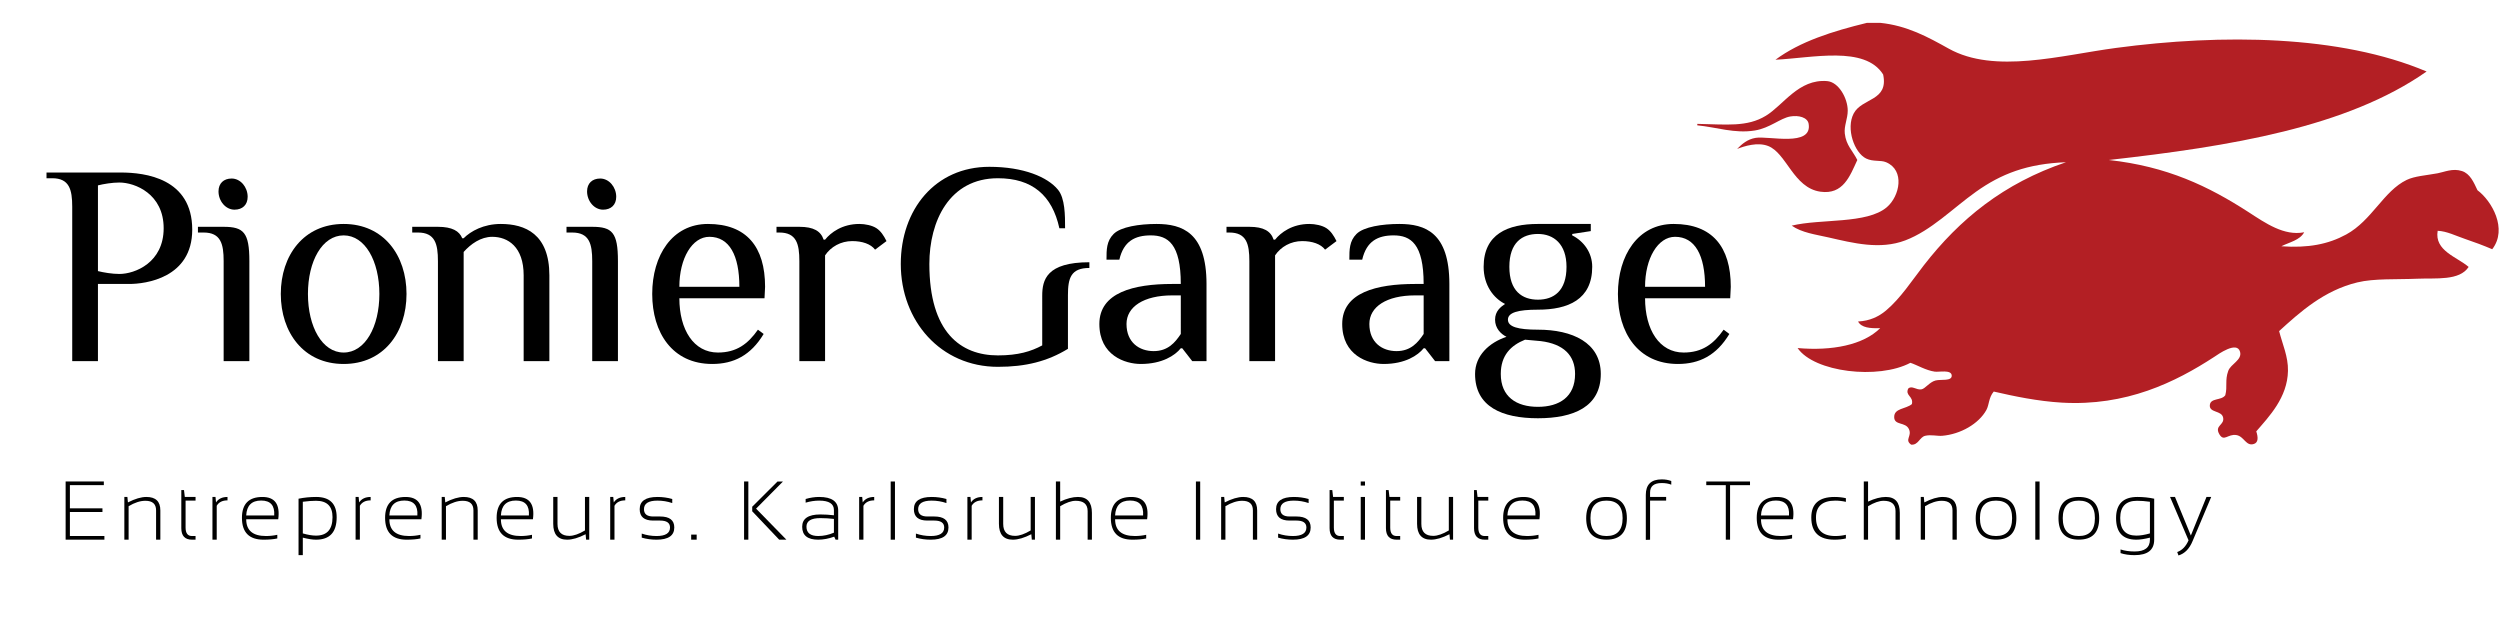<?xml version="1.0" encoding="utf-8"?>
<!-- Generator: Adobe Illustrator 16.0.0, SVG Export Plug-In . SVG Version: 6.00 Build 0)  -->
<!DOCTYPE svg PUBLIC "-//W3C//DTD SVG 1.1//EN" "http://www.w3.org/Graphics/SVG/1.1/DTD/svg11.dtd">
<svg version="1.1" id="Ebene_1" xmlns="http://www.w3.org/2000/svg" xmlns:xlink="http://www.w3.org/1999/xlink" x="0px" y="0px"
	 width="630px" height="161px" viewBox="0 0 630 161" enable-background="new 0 0 630 161" xml:space="preserve">
<g>
	<path d="M24.681,91h-6.48V52.117c0-4.32-0.72-7.201-5.041-7.201h-1.44v-1.44h18.722c6.12,0,18.001,1.44,18.001,14.401
		c0,12.241-11.881,13.681-15.841,13.681h-7.921V91z M41.243,57.517c0-8.641-7.201-11.521-11.161-11.521c-1.8,0-3.96,0.36-5.4,0.72
		v21.602c1.44,0.36,3.6,0.72,5.4,0.72C34.042,69.038,41.243,66.158,41.243,57.517z"/>
	<path d="M62.84,91h-6.481V65.798c0-4.32-0.72-7.201-5.04-7.201h-1.44v-1.44h6.48c5.041,0,6.481,1.44,6.481,8.641V91z
		 M59.096,52.837c-2.232,0-4.032-2.16-4.032-4.608c0-2.017,1.296-3.241,3.313-3.241c2.232,0,4.032,2.161,4.032,4.608
		C62.408,51.613,61.112,52.837,59.096,52.837z"/>
	<path d="M86.601,56.437c10.081,0,15.841,7.921,15.841,17.642S96.682,91.72,86.601,91.72c-10.081,0-15.841-7.921-15.841-17.642
		S76.52,56.437,86.601,56.437z M86.601,59.317c-5.4,0-9,6.48-9,14.761s3.6,14.761,9,14.761s9.001-6.48,9.001-14.761
		S92.001,59.317,86.601,59.317z"/>
	<path d="M110.359,65.798c0-4.32-0.72-7.201-5.04-7.201h-1.44v-1.44h6.48c3.601,0,5.401,1.08,6.121,2.88h0.36
		c1.8-1.8,5.041-3.6,9.361-3.6c6.12,0,12.241,2.52,12.241,12.961V91h-6.48V69.398c0-7.201-3.96-9.721-7.92-9.721
		c-2.88,0-5.401,1.8-7.201,3.816V91h-6.481V65.798z"/>
	<path d="M155.72,91h-6.48V65.798c0-4.32-0.72-7.201-5.041-7.201h-1.44v-1.44h6.481c5.04,0,6.48,1.44,6.48,8.641V91z
		 M151.975,52.837c-2.232,0-4.032-2.16-4.032-4.608c0-2.017,1.296-3.241,3.313-3.241c2.232,0,4.032,2.161,4.032,4.608
		C155.288,51.613,153.991,52.837,151.975,52.837z"/>
	<path d="M192.657,75.159h-21.458c0,7.92,3.601,13.681,9.721,13.681c4.68,0,7.561-2.16,10.081-5.761l1.44,1.08
		c-3.241,5.401-7.561,7.561-12.961,7.561c-10.081,0-15.121-7.921-15.121-17.642s5.041-17.642,14.041-17.642
		c9.721,0,14.401,5.76,14.401,15.841L192.657,75.159z M186.321,72.278c0-7.92-2.521-12.601-7.561-12.601
		c-4.32,0-7.561,5.4-7.561,12.601H186.321z"/>
	<path d="M201.438,65.798c0-4.32-0.72-7.201-5.041-7.201h-0.72v-1.44h5.761c3.6,0,5.4,1.08,6.12,3.24h0.36
		c1.44-1.8,4.32-3.96,8.641-3.96c1.44,0,3.24,0.36,4.32,1.08s1.8,1.8,2.52,3.24l-2.88,2.16c-1.08-1.44-3.24-2.16-5.761-2.16
		c-2.88,0-5.4,1.44-6.84,3.601V91h-6.48V65.798z"/>
	<path d="M234.199,66.518c0,17.281,7.92,23.042,17.281,23.042c5.113,0,8.353-1.008,11.161-2.521V74.511
		c0-3.96,1.08-8.425,11.881-8.425v1.44c-4.681,0-5.401,2.592-5.401,6.841v13.537c-5.184,3.168-10.657,4.536-17.642,4.536
		c-14.401,0-24.482-11.521-24.482-25.922c0-13.681,8.641-24.482,22.322-24.482c8.641,0,14.689,2.592,17.282,5.761
		c1.8,2.16,1.8,6.48,1.8,9.721h-1.44c-1.8-8.281-6.84-12.601-15.481-12.601C239.239,44.916,234.199,55.717,234.199,66.518z"/>
	<path d="M300.44,91l-2.521-3.24h-0.359c-1.44,1.8-4.681,3.96-10.081,3.96c-3.961,0-10.441-2.16-10.441-10.081
		c0-7.92,8.642-10.081,18.362-10.081h2.16c0-10.081-3.24-12.241-7.561-12.241c-3.961,0-6.841,1.44-7.921,6.121h-3.24
		c0-2.521,0-4.681,1.8-6.481c1.8-1.8,6.48-2.52,10.801-2.52c6.48,0,12.602,2.16,12.602,15.121V91H300.44z M297.561,74.438h-2.16
		c-7.201,0-11.521,2.88-11.521,7.201c0,4.681,3.24,6.841,6.841,6.841s5.4-2.16,6.841-4.321V74.438z"/>
	<path d="M314.838,65.798c0-4.32-0.721-7.201-5.041-7.201h-0.72v-1.44h5.761c3.6,0,5.4,1.08,6.12,3.24h0.36
		c1.44-1.8,4.32-3.96,8.641-3.96c1.44,0,3.24,0.36,4.32,1.08s1.8,1.8,2.521,3.24l-2.881,2.16c-1.08-1.44-3.24-2.16-5.76-2.16
		c-2.881,0-5.4,1.44-6.841,3.601V91h-6.48V65.798z"/>
	<path d="M361.64,91l-2.521-3.24h-0.359c-1.44,1.8-4.681,3.96-10.081,3.96c-3.961,0-10.441-2.16-10.441-10.081
		c0-7.92,8.642-10.081,18.362-10.081h2.16c0-10.081-3.24-12.241-7.561-12.241c-3.961,0-6.841,1.44-7.921,6.121h-3.24
		c0-2.521,0-4.681,1.8-6.481c1.8-1.8,6.48-2.52,10.801-2.52c6.48,0,12.602,2.16,12.602,15.121V91H361.64z M358.76,74.438h-2.16
		c-7.201,0-11.521,2.88-11.521,7.201c0,4.681,3.24,6.841,6.841,6.841s5.4-2.16,6.841-4.321V74.438z"/>
	<path d="M387.558,56.437h13.321v1.8l-4.681,0.72v0.36c2.881,1.44,5.041,4.32,5.041,7.92c0,8.281-6.121,10.801-13.682,10.801
		c-5.04,0-7.561,0.72-7.561,2.52s2.521,2.52,7.561,2.52c8.641,0,15.842,3.241,15.842,11.161c0,8.281-6.841,11.161-15.842,11.161
		s-15.841-2.88-15.841-11.161c0-4.68,3.6-7.92,7.92-9.361c-1.439-0.72-2.88-2.16-2.88-4.32s1.44-3.24,2.521-3.96
		c-2.881-1.44-5.4-4.68-5.4-9.361C373.877,58.957,379.997,56.437,387.558,56.437z M384.317,85.6c-3.601,1.44-6.12,3.96-6.12,8.641
		c0,5.761,3.96,8.281,9.36,8.281s9.361-2.52,9.361-8.281c0-4.68-2.881-7.561-8.641-8.281L384.317,85.6z M387.558,58.957
		c-3.96,0-7.2,2.16-7.2,8.281s3.24,8.281,7.2,8.281c3.961,0,7.201-2.16,7.201-8.281C394.759,61.478,391.519,58.957,387.558,58.957z"
		/>
	<path d="M436.015,75.159h-21.458c0,7.92,3.601,13.681,9.721,13.681c4.681,0,7.561-2.16,10.081-5.761l1.44,1.08
		c-3.24,5.401-7.561,7.561-12.961,7.561c-10.081,0-15.122-7.921-15.122-17.642s5.041-17.642,14.042-17.642
		c9.721,0,14.4,5.76,14.4,15.841L436.015,75.159z M429.678,72.278c0-7.92-2.52-12.601-7.561-12.601c-4.32,0-7.561,5.4-7.561,12.601
		H429.678z"/>
</g>
<g>
	<path d="M26.167,121.337v0.923h-8.552v5.845h8.203v0.923h-8.203v6.05h8.695V136h-9.772v-14.663H26.167z"/>
	<path d="M31.335,136v-10.767h0.769l0.133,1.374c1.784-0.916,3.336-1.374,4.655-1.374c2.345,0,3.517,1.131,3.517,3.394V136h-1.077
		v-7.403c0-1.6-0.899-2.399-2.697-2.399c-1.292,0-2.7,0.455-4.225,1.364V136H31.335z"/>
	<path d="M45.691,123.49h0.677l0.205,1.743h2.707v0.923h-2.512v6.798c0,1.415,0.537,2.123,1.61,2.123h0.902V136h-0.882
		c-1.805,0-2.707-0.967-2.707-2.902V123.49z"/>
	<path d="M53.536,136v-10.767h0.769l0.133,1.374c0.602-0.916,1.565-1.374,2.892-1.374v0.861c-1.285,0-2.191,0.455-2.717,1.364V136
		H53.536z"/>
	<path d="M70.116,130.853h-8.07c0,2.816,1.661,4.225,4.983,4.225c0.95,0,1.9-0.103,2.851-0.308v0.923
		c-0.95,0.205-2.105,0.308-3.466,0.308c-3.63,0-5.445-1.835-5.445-5.506c0-3.507,1.719-5.26,5.158-5.26
		C69.286,125.233,70.615,127.106,70.116,130.853z M62.046,129.889h7.055c0.164-2.502-0.93-3.753-3.281-3.753
		C63.427,126.136,62.169,127.387,62.046,129.889z"/>
	<path d="M75.233,125.674c1.429-0.294,2.905-0.441,4.43-0.441c3.452,0,5.178,1.706,5.178,5.117c0,3.767-1.736,5.65-5.209,5.65
		c-0.861,0-1.969-0.171-3.322-0.513v4.409h-1.077V125.674z M76.31,134.421c1.292,0.369,2.396,0.554,3.312,0.554
		c2.782,0,4.173-1.548,4.173-4.645c0-2.755-1.384-4.132-4.153-4.132c-0.957,0-2.068,0.082-3.333,0.246V134.421z"/>
	<path d="M89.61,136v-10.767h0.769l0.133,1.374c0.602-0.916,1.565-1.374,2.892-1.374v0.861c-1.285,0-2.191,0.455-2.717,1.364V136
		H89.61z"/>
	<path d="M106.191,130.853h-8.07c0,2.816,1.661,4.225,4.983,4.225c0.95,0,1.9-0.103,2.851-0.308v0.923
		c-0.95,0.205-2.105,0.308-3.466,0.308c-3.63,0-5.445-1.835-5.445-5.506c0-3.507,1.719-5.26,5.158-5.26
		C105.36,125.233,106.69,127.106,106.191,130.853z M98.121,129.889h7.055c0.164-2.502-0.93-3.753-3.281-3.753
		C99.502,126.136,98.244,127.387,98.121,129.889z"/>
	<path d="M111.308,136v-10.767h0.769l0.133,1.374c1.784-0.916,3.336-1.374,4.655-1.374c2.345,0,3.517,1.131,3.517,3.394V136h-1.077
		v-7.403c0-1.6-0.899-2.399-2.697-2.399c-1.292,0-2.7,0.455-4.225,1.364V136H111.308z"/>
	<path d="M134.298,130.853h-8.07c0,2.816,1.661,4.225,4.983,4.225c0.95,0,1.9-0.103,2.851-0.308v0.923
		c-0.95,0.205-2.105,0.308-3.466,0.308c-3.63,0-5.445-1.835-5.445-5.506c0-3.507,1.719-5.26,5.158-5.26
		C133.467,125.233,134.797,127.106,134.298,130.853z M126.228,129.889h7.055c0.164-2.502-0.93-3.753-3.281-3.753
		C127.609,126.136,126.351,127.387,126.228,129.889z"/>
	<path d="M148.489,125.233V136h-0.79l-0.123-1.374c-1.784,0.916-3.336,1.374-4.655,1.374c-2.338,0-3.507-1.336-3.507-4.009v-6.757
		h1.077v6.788c0,2.01,0.998,3.015,2.994,3.015c1.087,0,2.396-0.455,3.927-1.364v-8.439H148.489z"/>
	<path d="M153.771,136v-10.767h0.769l0.133,1.374c0.602-0.916,1.565-1.374,2.892-1.374v0.861c-1.285,0-2.191,0.455-2.717,1.364V136
		H153.771z"/>
	<path d="M161.718,135.487v-1.025c1.196,0.41,2.44,0.615,3.732,0.615c2.263,0,3.394-0.718,3.394-2.153
		c0-1.162-0.837-1.743-2.512-1.743h-1.743c-2.256,0-3.384-0.957-3.384-2.871c0-2.051,1.494-3.076,4.481-3.076
		c1.285,0,2.526,0.171,3.722,0.513v1.025c-1.196-0.41-2.437-0.615-3.722-0.615c-2.27,0-3.404,0.718-3.404,2.153
		c0,1.23,0.769,1.846,2.307,1.846h1.743c2.393,0,3.589,0.923,3.589,2.769c0,2.051-1.49,3.076-4.471,3.076
		C164.158,136,162.914,135.829,161.718,135.487z"/>
	<path d="M175.561,134.718V136h-1.384v-1.282H175.561z"/>
	<path d="M188.584,121.337V136h-1.077v-14.663H188.584z M197.311,121.337l-6.778,6.839l7.639,7.824h-1.815l-6.798-7.157v-1.148
		l6.378-6.357H197.311z"/>
	<path d="M202.15,132.75c0-2.071,1.524-3.107,4.573-3.107c1.073,0,2.215,0.068,3.425,0.205v-1.323c0-1.579-1.241-2.369-3.722-2.369
		c-1.107,0-2.242,0.171-3.404,0.513v-0.923c1.162-0.342,2.297-0.513,3.404-0.513c3.199,0,4.799,1.148,4.799,3.445V136h-0.656
		l-0.349-0.759c-1.415,0.506-2.755,0.759-4.02,0.759C203.5,136,202.15,134.917,202.15,132.75z M206.724,130.565
		c-2.331,0-3.497,0.718-3.497,2.153c0,1.572,0.991,2.358,2.974,2.358c1.313,0,2.628-0.28,3.948-0.841v-3.466
		C208.986,130.634,207.845,130.565,206.724,130.565z"/>
	<path d="M216.506,136v-10.767h0.769l0.133,1.374c0.602-0.916,1.565-1.374,2.892-1.374v0.861c-1.285,0-2.191,0.455-2.717,1.364V136
		H216.506z"/>
	<path d="M225.53,121.337V136h-1.077v-14.663H225.53z"/>
	<path d="M230.812,135.487v-1.025c1.196,0.41,2.44,0.615,3.732,0.615c2.263,0,3.394-0.718,3.394-2.153
		c0-1.162-0.837-1.743-2.512-1.743h-1.743c-2.256,0-3.384-0.957-3.384-2.871c0-2.051,1.494-3.076,4.481-3.076
		c1.285,0,2.526,0.171,3.722,0.513v1.025c-1.196-0.41-2.437-0.615-3.722-0.615c-2.27,0-3.404,0.718-3.404,2.153
		c0,1.23,0.769,1.846,2.307,1.846h1.743c2.393,0,3.589,0.923,3.589,2.769c0,2.051-1.49,3.076-4.471,3.076
		C233.252,136,232.008,135.829,230.812,135.487z"/>
	<path d="M243.783,136v-10.767h0.769l0.133,1.374c0.602-0.916,1.565-1.374,2.892-1.374v0.861c-1.285,0-2.191,0.455-2.717,1.364V136
		H243.783z"/>
	<path d="M260.806,125.233V136h-0.79l-0.123-1.374c-1.784,0.916-3.336,1.374-4.655,1.374c-2.338,0-3.507-1.336-3.507-4.009v-6.757
		h1.077v6.788c0,2.01,0.998,3.015,2.994,3.015c1.087,0,2.396-0.455,3.927-1.364v-8.439H260.806z"/>
	<path d="M266.086,136v-14.663h1.077v5.065c1.667-0.779,3.161-1.169,4.48-1.169c2.345,0,3.518,1.336,3.518,4.009V136h-1.077v-7.198
		c0-1.736-1.002-2.604-3.005-2.604c-1.086,0-2.393,0.455-3.916,1.364V136H266.086z"/>
	<path d="M289.076,130.853h-8.07c0,2.816,1.662,4.225,4.984,4.225c0.949,0,1.899-0.103,2.85-0.308v0.923
		c-0.95,0.205-2.105,0.308-3.465,0.308c-3.631,0-5.445-1.835-5.445-5.506c0-3.507,1.719-5.26,5.158-5.26
		C288.246,125.233,289.575,127.106,289.076,130.853z M281.006,129.889h7.055c0.164-2.502-0.93-3.753-3.281-3.753
		C282.387,126.136,281.129,127.387,281.006,129.889z"/>
	<path d="M302.448,121.337V136h-1.077v-14.663H302.448z"/>
	<path d="M307.729,136v-10.767h0.769l0.134,1.374c1.784-0.916,3.336-1.374,4.655-1.374c2.345,0,3.518,1.131,3.518,3.394V136h-1.077
		v-7.403c0-1.6-0.899-2.399-2.696-2.399c-1.293,0-2.701,0.455-4.225,1.364V136H307.729z"/>
	<path d="M322.085,135.487v-1.025c1.196,0.41,2.44,0.615,3.732,0.615c2.263,0,3.394-0.718,3.394-2.153
		c0-1.162-0.837-1.743-2.512-1.743h-1.743c-2.256,0-3.384-0.957-3.384-2.871c0-2.051,1.493-3.076,4.48-3.076
		c1.285,0,2.526,0.171,3.723,0.513v1.025c-1.196-0.41-2.438-0.615-3.723-0.615c-2.27,0-3.404,0.718-3.404,2.153
		c0,1.23,0.77,1.846,2.308,1.846h1.743c2.393,0,3.589,0.923,3.589,2.769c0,2.051-1.49,3.076-4.471,3.076
		C324.525,136,323.281,135.829,322.085,135.487z"/>
	<path d="M335.057,123.49h0.677l0.205,1.743h2.707v0.923h-2.512v6.798c0,1.415,0.536,2.123,1.609,2.123h0.902V136h-0.882
		c-1.805,0-2.707-0.967-2.707-2.902V123.49z"/>
	<path d="M343.979,121.337v1.025h-1.077v-1.025H343.979z M343.979,125.233V136h-1.077v-10.767H343.979z"/>
	<path d="M349.259,123.49h0.677l0.205,1.743h2.707v0.923h-2.512v6.798c0,1.415,0.536,2.123,1.609,2.123h0.902V136h-0.882
		c-1.805,0-2.707-0.967-2.707-2.902V123.49z"/>
	<path d="M366.179,125.233V136h-0.79l-0.123-1.374c-1.784,0.916-3.336,1.374-4.655,1.374c-2.338,0-3.507-1.336-3.507-4.009v-6.757
		h1.077v6.788c0,2.01,0.997,3.015,2.994,3.015c1.086,0,2.396-0.455,3.927-1.364v-8.439H366.179z"/>
	<path d="M371.459,123.49h0.677l0.205,1.743h2.707v0.923h-2.512v6.798c0,1.415,0.536,2.123,1.609,2.123h0.902V136h-0.882
		c-1.805,0-2.707-0.967-2.707-2.902V123.49z"/>
	<path d="M387.938,130.853h-8.07c0,2.816,1.662,4.225,4.984,4.225c0.949,0,1.899-0.103,2.85-0.308v0.923
		c-0.95,0.205-2.105,0.308-3.465,0.308c-3.631,0-5.445-1.835-5.445-5.506c0-3.507,1.719-5.26,5.158-5.26
		C387.107,125.233,388.437,127.106,387.938,130.853z M379.867,129.889h7.055c0.164-2.502-0.93-3.753-3.281-3.753
		C381.248,126.136,379.99,127.387,379.867,129.889z"/>
	<path d="M399.72,130.617c0-3.589,1.709-5.383,5.127-5.383s5.127,1.794,5.127,5.383c0,3.582-1.709,5.373-5.127,5.373
		C401.442,135.99,399.733,134.199,399.72,130.617z M404.847,135.077c2.7,0,4.051-1.5,4.051-4.501c0-2.946-1.351-4.419-4.051-4.419
		s-4.051,1.473-4.051,4.419C400.796,133.577,402.146,135.077,404.847,135.077z"/>
	<path d="M414.742,136.051V124.71c0-2.604,1.34-3.907,4.02-3.907c0.882,0,1.682,0.137,2.399,0.41v0.923
		c-0.677-0.273-1.48-0.41-2.41-0.41c-1.955,0-2.932,0.796-2.932,2.389v1.118h4.05v0.923h-4.05v9.854L414.742,136.051z"/>
	<path d="M441.003,121.337v0.923h-5.025V136h-1.076v-13.74h-4.922v-0.923H441.003z"/>
	<path d="M451.842,130.853h-8.07c0,2.816,1.662,4.225,4.984,4.225c0.949,0,1.899-0.103,2.85-0.308v0.923
		c-0.95,0.205-2.105,0.308-3.465,0.308c-3.631,0-5.445-1.835-5.445-5.506c0-3.507,1.719-5.26,5.158-5.26
		C451.012,125.233,452.341,127.106,451.842,130.853z M443.771,129.889h7.055c0.164-2.502-0.93-3.753-3.281-3.753
		C445.152,126.136,443.895,127.387,443.771,129.889z"/>
	<path d="M465.162,135.692c-0.889,0.205-1.846,0.308-2.871,0.308c-3.896,0-5.845-1.863-5.845-5.588c0-3.452,1.948-5.178,5.845-5.178
		c1.025,0,1.982,0.103,2.871,0.308v0.923c-0.889-0.205-1.777-0.308-2.666-0.308c-3.247,0-4.87,1.418-4.87,4.255
		c0,3.11,1.623,4.666,4.87,4.666c0.889,0,1.777-0.103,2.666-0.308V135.692z"/>
	<path d="M469.675,136v-14.663h1.077v5.065c1.667-0.779,3.161-1.169,4.48-1.169c2.345,0,3.518,1.336,3.518,4.009V136h-1.077v-7.198
		c0-1.736-1.002-2.604-3.005-2.604c-1.086,0-2.393,0.455-3.916,1.364V136H469.675z"/>
	<path d="M484.03,136v-10.767h0.769l0.134,1.374c1.784-0.916,3.336-1.374,4.655-1.374c2.345,0,3.518,1.131,3.518,3.394V136h-1.077
		v-7.403c0-1.6-0.899-2.399-2.696-2.399c-1.293,0-2.701,0.455-4.225,1.364V136H484.03z"/>
	<path d="M497.873,130.617c0-3.589,1.709-5.383,5.127-5.383s5.127,1.794,5.127,5.383c0,3.582-1.709,5.373-5.127,5.373
		C499.596,135.99,497.887,134.199,497.873,130.617z M503,135.077c2.7,0,4.051-1.5,4.051-4.501c0-2.946-1.351-4.419-4.051-4.419
		s-4.051,1.473-4.051,4.419C498.949,133.577,500.3,135.077,503,135.077z"/>
	<path d="M513.973,121.337V136h-1.077v-14.663H513.973z"/>
	<path d="M518.739,130.617c0-3.589,1.709-5.383,5.127-5.383s5.127,1.794,5.127,5.383c0,3.582-1.709,5.373-5.127,5.373
		C520.462,135.99,518.753,134.199,518.739,130.617z M523.866,135.077c2.7,0,4.051-1.5,4.051-4.501c0-2.946-1.351-4.419-4.051-4.419
		s-4.051,1.473-4.051,4.419C519.815,133.577,521.166,135.077,523.866,135.077z"/>
	<path d="M542.856,136c0,2.598-1.65,3.896-4.952,3.896c-1.326,0-2.502-0.171-3.527-0.513v-0.923
		c1.046,0.342,2.229,0.513,3.548,0.513c2.57,0,3.855-0.991,3.855-2.974v-0.513c-1.354,0.342-2.495,0.513-3.425,0.513
		c-3.404,0-5.106-1.815-5.106-5.445c0-3.548,1.795-5.322,5.383-5.322c1.457,0,2.864,0.147,4.225,0.441V136z M541.78,126.443
		c-1.196-0.164-2.273-0.246-3.23-0.246c-2.837,0-4.255,1.446-4.255,4.337c0,2.96,1.356,4.44,4.071,4.44
		c0.984,0,2.122-0.185,3.414-0.554V126.443z"/>
	<path d="M546.856,125.233h1.241l3.999,9.721l3.938-9.721h1.189l-4.676,11.084c-0.793,1.955-1.982,3.175-3.568,3.661l-0.318-0.861
		c1.244-0.451,2.195-1.436,2.852-2.953L546.856,125.233z"/>
</g>
<g>
	<g>
		<defs>
			<rect id="SVGID_1_" x="427.72" y="5.756" width="202.179" height="106.478"/>
		</defs>
		<clipPath id="SVGID_2_">
			<use xlink:href="#SVGID_1_"  overflow="visible"/>
		</clipPath>
		<g clip-path="url(#SVGID_2_)">
			<defs>
				<rect id="SVGID_3_" x="427.72" y="5.756" width="202.179" height="106.478"/>
			</defs>
			<clipPath id="SVGID_4_">
				<use xlink:href="#SVGID_3_"  overflow="visible"/>
			</clipPath>
			<path clip-path="url(#SVGID_4_)" fill-rule="evenodd" clip-rule="evenodd" fill="#B31F24" d="M427.72,31.586v-0.372
				c7.334,0.14,12.533,0.851,17.282-2.044c4.488-2.736,8.235-9.303,15.423-8.734c2.962,0.234,5.203,4.392,5.203,7.433
				c0,2.045-0.95,3.852-0.743,5.761c0.327,3.014,1.975,4.311,3.159,6.689c-1.876,4.056-3.556,8.797-9.291,7.99
				c-6.814-0.957-8.533-9.723-13.194-11.521c-2.643-1.02-5.926,0.009-7.805,0.743c1.208-1.233,2.58-2.435,4.646-2.787
				c3.278-0.558,14.341,2.367,13.38-3.531c-0.27-1.656-2.546-2.226-4.646-1.858c-2.515,0.44-5.12,2.91-8.92,3.53
				C437.132,33.717,432.587,32.051,427.72,31.586"/>
			<path clip-path="url(#SVGID_4_)" fill-rule="evenodd" clip-rule="evenodd" fill="#B31F24" d="M473.805,5.756
				c6.806,0.698,11.98,3.553,17.281,6.504c11.574,6.443,28.214,1.676,42.183-0.186c26.644-3.552,56.396-3.297,78.233,5.947
				c-20.068,14.062-49.409,18.851-80.092,22.299c14.668,1.612,25.062,6.559,35.308,13.194c4.135,2.678,8.882,6.02,13.937,5.017
				c-1.085,2.012-3.703,2.491-5.761,3.531c6.735,0.473,11.814-0.494,16.353-2.973c6.497-3.549,9.416-10.946,15.238-13.751
				c1.985-0.957,4.836-1.129,7.805-1.672c1.686-0.308,3.773-1.33,6.132-0.557c2.017,0.66,2.927,2.747,3.902,4.832
				c3.567,2.652,7.684,9.725,3.717,14.866c-2.174-0.928-4.491-1.801-6.876-2.602c-2.263-0.759-4.555-1.953-6.875-2.044
				c-0.866,5.05,4.906,6.59,7.805,9.105c-2.315,3.553-8.241,2.764-13.008,2.973c-5.111,0.225-10.77-0.109-15.052,0.929
				c-8.434,2.045-14.431,7.479-19.698,12.265c0.861,3.39,2.301,6.403,2.23,10.035c-0.131,6.732-4.78,11.517-7.99,15.237
				c0.485,1.453,0.548,2.776-0.558,3.159c-2.052,0.711-2.471-1.919-4.46-2.23c-2.162-0.338-3.096,1.781-4.274-0.186
				c-1.338-2.29,1.396-2.277,0.93-4.274c-0.406-1.734-3.399-1.152-3.345-2.973c0.06-2.019,2.9-1.177,3.902-2.602
				c0.591-2.251-0.135-3.702,0.743-6.132c0.639-1.769,3.561-2.743,2.973-4.832c-0.781-2.78-5.511,0.653-6.504,1.301
				c-9.795,6.387-22.182,12.483-38.466,11.521c-6.039-0.357-11.957-1.602-17.096-2.787c-1.309,1.555-1.122,3.306-1.858,4.646
				c-1.913,3.477-6.522,6.124-11.149,6.504c-1.197,0.098-2.834-0.35-4.274,0c-1.428,0.346-1.726,2.402-3.53,2.23
				c-1.751-1.229,0.261-2.103-0.558-3.902c-0.854-1.878-3.643-0.894-3.717-2.973c-0.083-2.351,2.917-2.052,4.46-3.345
				c0.453-2.011-1.77-2.095-0.929-3.902c0.911-0.889,2.023,0.416,3.345,0.186c0.939-0.164,2.021-1.829,3.53-2.23
				c1.338-0.356,4.229,0.268,4.089-1.301c-0.133-1.489-3.212-0.78-4.274-0.929c-2.229-0.313-4.443-1.671-6.133-2.23
				c-8.089,4.288-24.257,2.383-28.431-3.716c8.634,0.768,16.576-0.767,20.813-5.018c-2.509,0.093-4.739-0.093-5.575-1.672
				c2.912-0.151,5.171-1.192,7.062-2.787c3.665-3.092,6.483-7.481,9.478-11.335c9.06-11.665,20.146-20.711,35.864-26.016
				c-9.823,0.373-16.364,2.951-22.671,7.433c-5.944,4.225-11.265,9.766-17.84,12.264c-6.367,2.42-13.148,0.667-19.325-0.743
				c-3.295-0.752-6.744-1.188-9.292-2.973c7.36-1.794,18.948-0.357,23.972-4.646c3.281-2.801,4.595-9.324-0.186-11.335
				c-1.426-0.6-3.247-0.071-5.018-0.929c-2.979-1.444-5.134-7.534-3.158-11.335c2.071-3.987,8.873-3.08,7.433-9.849
				c-4.609-7.332-17.875-4.151-27.131-3.717c6.184-4.595,14.378-7.178,23.043-9.291H473.805z"/>
		</g>
	</g>
</g>
</svg>
